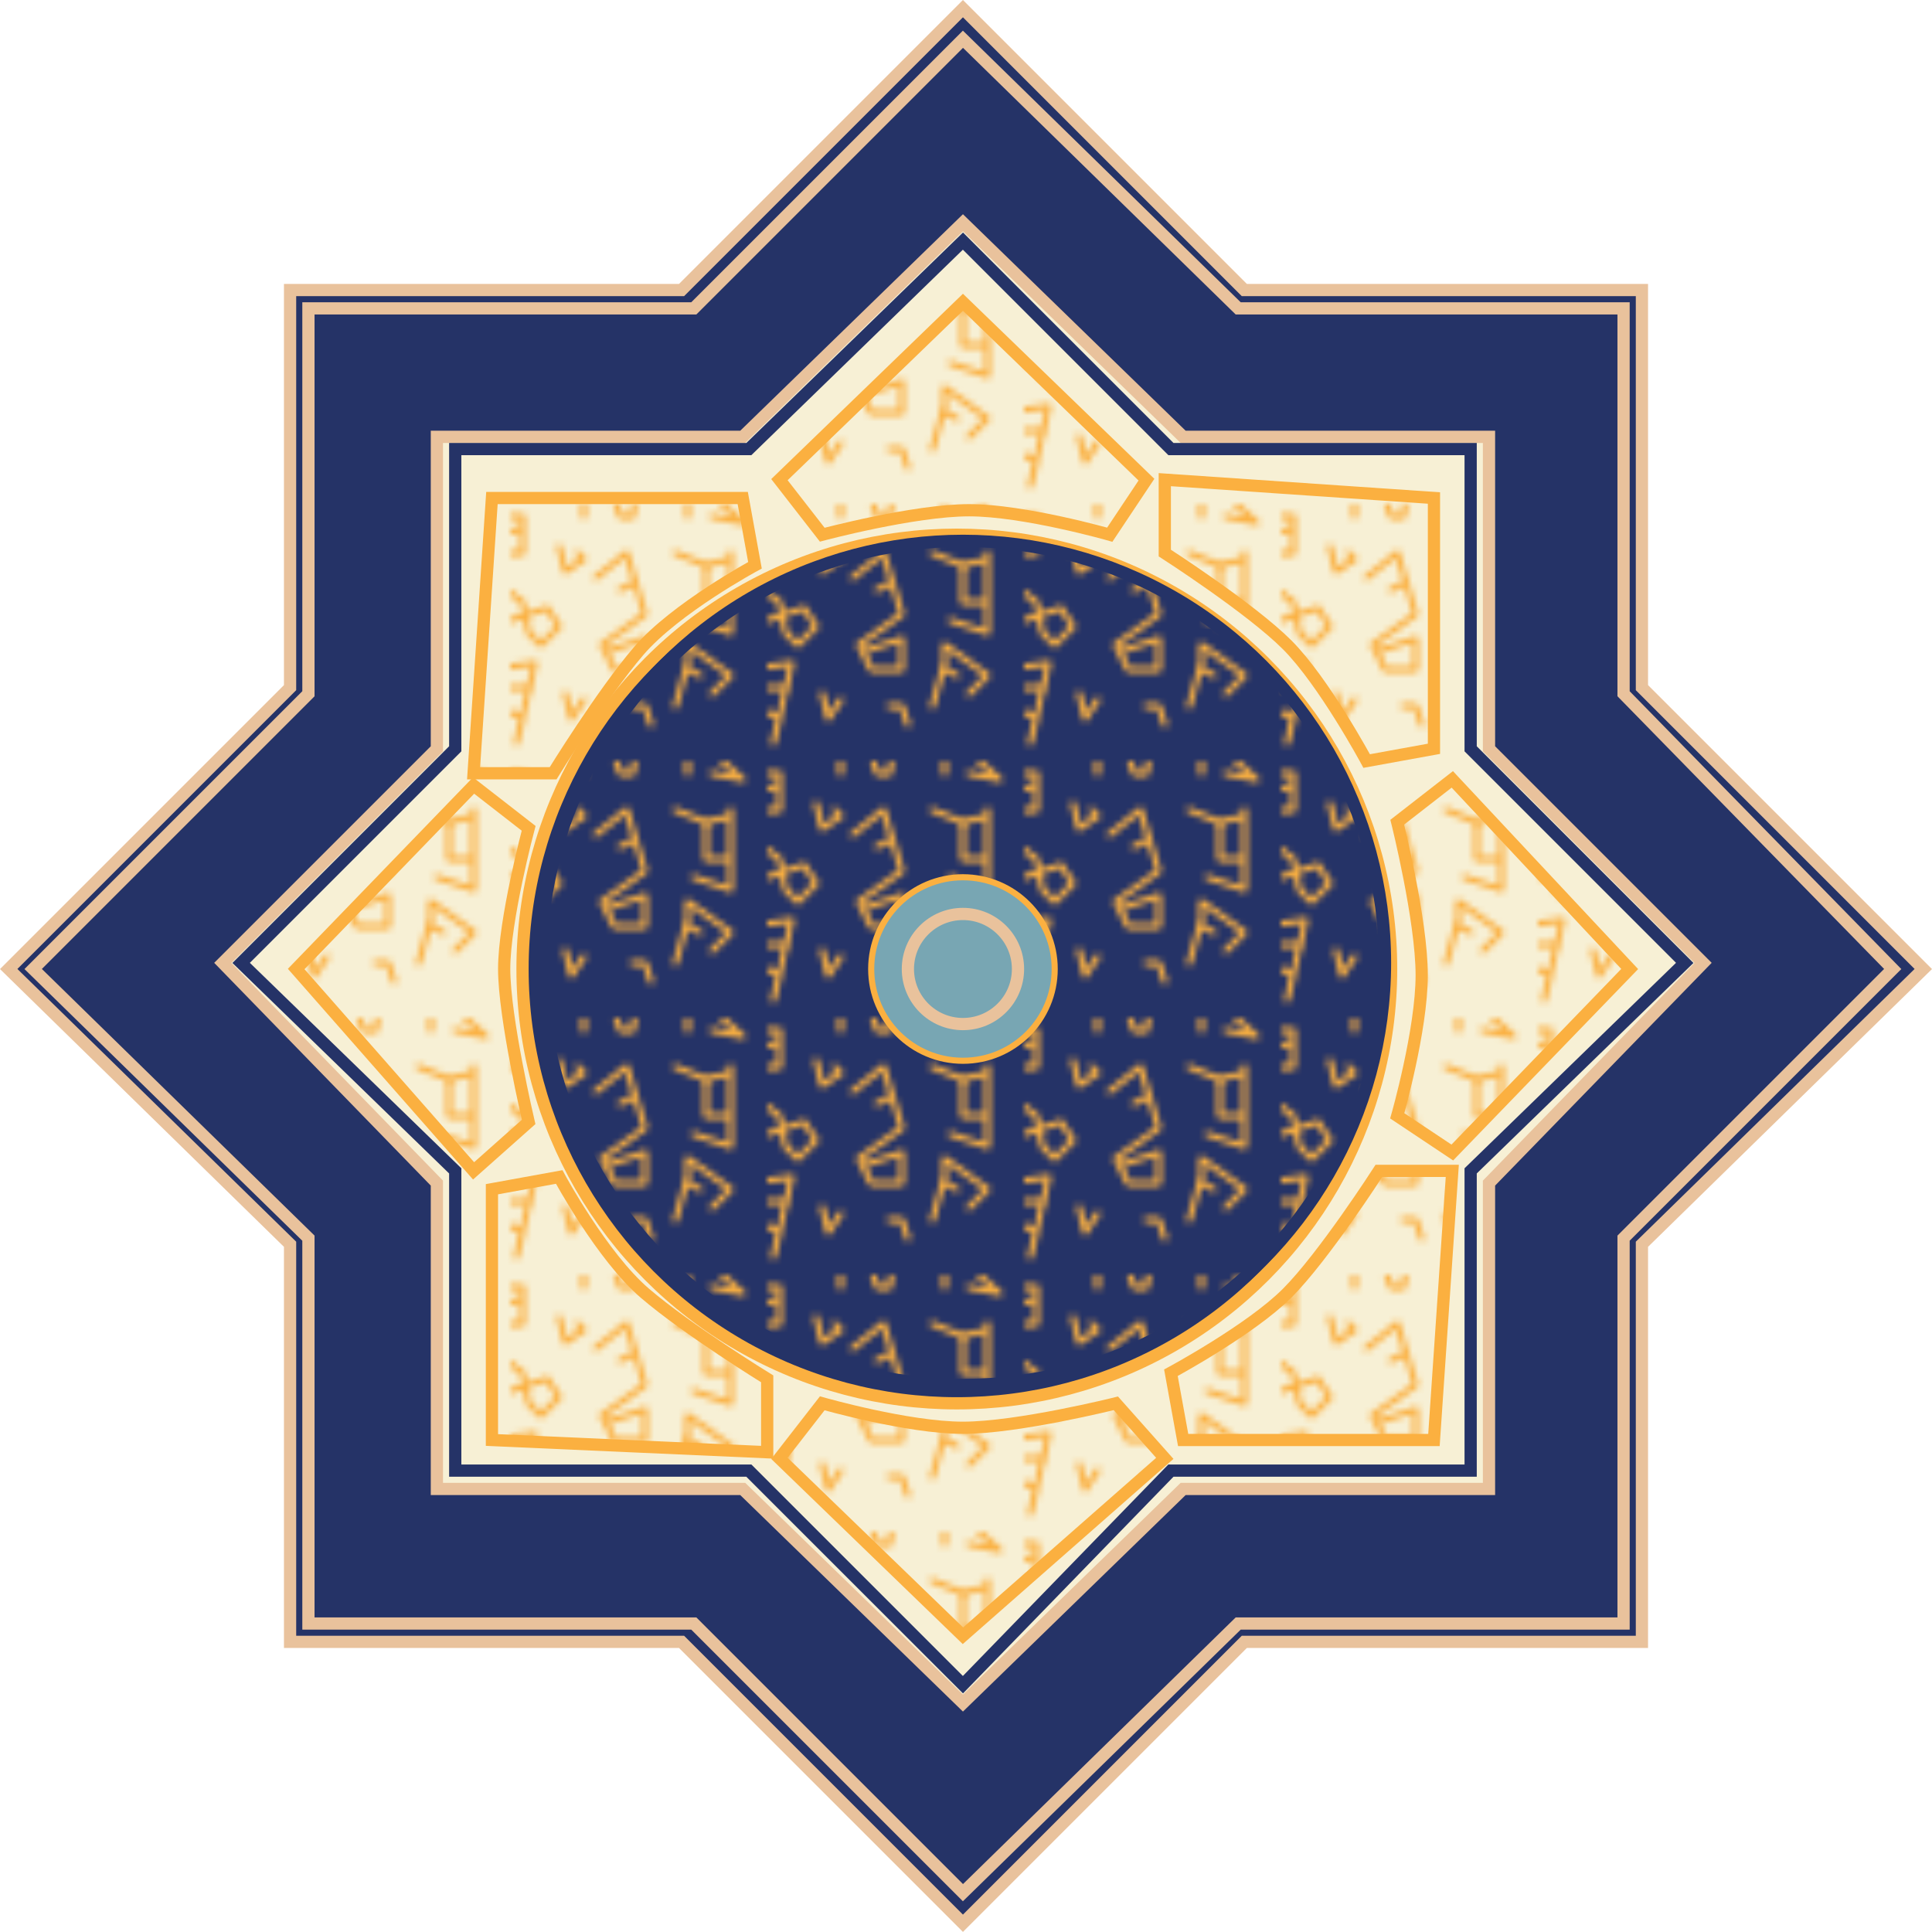 <?xml version="1.0" encoding="UTF-8" standalone="no"?>
<svg
   viewBox="0 0 315.844 315.828"
   version="1.1"
   id="svg73"
   sodipodi:docname="logo.svg"
   width="315.844"
   height="315.828"
   inkscape:version="1.2.2 (b0a8486541, 2022-12-01)"
   inkscape:export-filename="logo.svg"
   inkscape:export-xdpi="96"
   inkscape:export-ydpi="96"
   xmlns:inkscape="http://www.inkscape.org/namespaces/inkscape"
   xmlns:sodipodi="http://sodipodi.sourceforge.net/DTD/sodipodi-0.dtd"
   xmlns:xlink="http://www.w3.org/1999/xlink"
   xmlns="http://www.w3.org/2000/svg"
   xmlns:svg="http://www.w3.org/2000/svg"
   xmlns:rdf="http://www.w3.org/1999/02/22-rdf-syntax-ns#"
   xmlns:cc="http://creativecommons.org/ns#"
   xmlns:dc="http://purl.org/dc/elements/1.1/">
  <sodipodi:namedview
     id="namedview75"
     pagecolor="#ffffff"
     bordercolor="#000000"
     borderopacity="0.25"
     inkscape:showpageshadow="2"
     inkscape:pageopacity="0.0"
     inkscape:pagecheckerboard="0"
     inkscape:deskcolor="#d1d1d1"
     showgrid="false"
     inkscape:zoom="2.6289308"
     inkscape:cx="36.326555"
     inkscape:cy="134.84569"
     inkscape:window-width="1858"
     inkscape:window-height="1039"
     inkscape:window-x="62"
     inkscape:window-y="0"
     inkscape:window-maximized="1"
     inkscape:current-layer="svg73" />
  <defs
     id="defs37">
    <pattern
       inkscape:collect="always"
       xlink:href="#a"
       id="pattern199"
       patternTransform="translate(-0.578,-1.586)" />
    <pattern
       inkscape:collect="always"
       xlink:href="#a"
       id="pattern197"
       patternTransform="translate(-0.578,-1.586)" />
    <pattern
       inkscape:collect="always"
       xlink:href="#a"
       id="pattern195"
       patternTransform="translate(-0.578,-1.586)" />
    <pattern
       inkscape:collect="always"
       xlink:href="#a"
       id="pattern193"
       patternTransform="translate(-0.578,-1.586)" />
    <pattern
       inkscape:collect="always"
       xlink:href="#a"
       id="pattern191"
       patternTransform="translate(-0.578,-1.586)" />
    <pattern
       inkscape:collect="always"
       xlink:href="#a"
       id="pattern189"
       patternTransform="translate(-0.578,-1.586)" />
    <pattern
       inkscape:collect="always"
       xlink:href="#a"
       id="pattern187"
       patternTransform="translate(-0.578,-1.586)" />
    <pattern
       inkscape:collect="always"
       xlink:href="#a"
       id="pattern185"
       patternTransform="translate(-0.578,-1.586)" />
    <pattern
       inkscape:collect="always"
       xlink:href="#a"
       id="pattern183"
       patternTransform="translate(-0.578,-1.586)" />
    <style
       id="style2">.a,.b,.i,.j{fill:none;}.b,.e,.g,.h{stroke:#fbb040;}.b{stroke-linecap:round;stroke-linejoin:round;}.c,.e{fill:#253367;}.c,.d,.i{stroke:#e9c29c;}.c,.d,.e,.f,.g,.h,.i,.j{stroke-miterlimit:10;}.c,.d,.e,.f,.g,.i,.j{stroke-width:2px;}.d{fill:#f7f0d5;}.f,.j{stroke:#253367;}.f,.g{fill:url(#a);}.h{fill:#78a6b3;}</style>
    <pattern
       id="a"
       width="42"
       height="42"
       patternUnits="userSpaceOnUse"
       viewBox="0 0 42 42">
      <rect
         class="a"
         width="42"
         height="42"
         id="rect4" />
      <polyline
         class="b"
         points="-2 2 2 2 2 3 2 5 2 8 -2 8 -2 5 2 4"
         id="polyline6" />
      <polyline
         class="b"
         points="-2 13 2 16 3 21 5 23 8 20 6 17 0 19 -4 15"
         id="polyline8" />
      <polyline
         class="b"
         points="-3 27 4 26 1 39 2 35 0 34"
         id="polyline10" />
      <line
         class="b"
         y1="30"
         x2="3"
         y2="30"
         id="line12" />
      <polyline
         class="b"
         points="36 9 32 10 32 16 36 16 36 8 36 21 30 19"
         id="polyline14" />
      <polyline
         class="b"
         points="12 2 12 -4 16 -4 18 2 20 2 21 -5"
         id="polyline16" />
      <polyline
         class="b"
         points="29 2 29 -5 38 3 33 2"
         id="polyline18" />
      <polyline
         class="b"
         points="14 12 19 8 22 18 15 23 17 27 22 27 22 22 16 24"
         id="polyline20" />
      <line
         class="b"
         x1="18"
         y1="14"
         x2="20"
         y2="13"
         id="line22" />
      <polyline
         class="b"
         points="9 31 10 35 12 32"
         id="polyline24" />
      <polyline
         class="b"
         points="27 33 29 26 29 23 36 28 33 31"
         id="polyline26" />
      <line
         class="b"
         x1="31"
         y1="28"
         x2="29"
         y2="27"
         id="line28" />
      <polyline
         class="b"
         points="23 36 22 33 20 33"
         id="polyline30" />
      <polyline
         class="b"
         points="8 7 9 11 12 9 11 8"
         id="polyline32" />
      <line
         class="b"
         x1="27"
         y1="8"
         x2="32"
         y2="10"
         id="line34" />
    </pattern>
  </defs>
  <title
     id="title39">Samarkand Logo</title>
  <g
     id="g217">
    <polygon
       class="c"
       points="269,49 269,114 315,160 269,205 269,270 204,270 158,316 112,270 48,270 48,205 2,160 48,114 48,49 112,49 158,3 204,49 "
       id="polygon41"
       transform="translate(-0.578,-1.586)" />
    <polygon
       class="d"
       points="244,73 244,124 279,159 244,195 244,245 194,245 158,280 122,245 72,245 72,195 37,159 72,124 72,73 122,73 158,38 194,73 "
       id="polygon43"
       transform="translate(-0.578,-1.586)" />
    <circle
       class="e"
       cx="156.422"
       cy="158.414"
       r="71"
       id="circle45" />
    <circle
       class="f"
       cx="157.422"
       cy="157.414"
       r="69"
       id="circle47"
       style="fill:url(#pattern183)" />
    <path
       class="g"
       d="m 80.422,235.414 v -41 l 11,-2 c 0,0 7,13 14,19 7,6 20,14 20,14 v 12 z"
       id="path49"
       style="fill:url(#pattern185)" />
    <path
       class="g"
       d="m 234.422,81.414 v 41 l -11,2 c 0,0 -7,-13 -13,-19 -6,-6 -20,-15 -20,-15 v -12 z"
       id="path51"
       style="fill:url(#pattern187)" />
    <path
       class="g"
       d="m 48.422,158.414 29,-30 9,7 c 0,0 -4,15 -4,23 0,8 4,25 4,25 l -9,8 z"
       id="path53"
       style="fill:url(#pattern189)" />
    <path
       class="g"
       d="m 266.422,158.414 -29,30 -9,-6 c 0,0 4,-14 4,-23 0,-9 -4,-25 -4,-25 l 9,-7 z"
       id="path55"
       style="fill:url(#pattern191)" />
    <path
       class="g"
       d="m 80.422,81.414 h 41 l 2,11 c 0,0 -13,7 -19,14 -6,7 -14,20 -14,20 h -13 z"
       id="path57"
       style="fill:url(#pattern193)" />
    <path
       class="g"
       d="m 234.422,235.414 h -41 l -2,-11 c 0,0 13,-7 19,-13 6,-6 15,-20 15,-20 h 12 z"
       id="path59"
       style="fill:url(#pattern195)" />
    <path
       class="g"
       d="m 157.422,49.414 30,29 -6,9 c 0,0 -14,-4 -23,-4 -9,0 -24,4 -24,4 l -7,-9 z"
       id="path61"
       style="fill:url(#pattern197)" />
    <path
       class="g"
       d="m 157.422,267.414 -30,-29 7,-9 c 0,0 14,4 23,4 9,0 25,-4 25,-4 l 8,9 z"
       id="path63"
       style="fill:url(#pattern199)" />
    <circle
       class="h"
       cx="157.422"
       cy="158.414"
       r="15"
       id="circle65" />
    <circle
       class="i"
       cx="157.422"
       cy="158.414"
       r="9"
       id="circle67" />
    <polygon
       class="i"
       points="266,52 266,115 310,160 266,204 266,267 203,267 158,311 114,267 51,267 51,204 6,160 51,115 51,52 114,52 158,8 203,52 "
       id="polygon69"
       transform="translate(-0.578,-1.586)" />
    <polygon
       class="j"
       points="241,75 241,124 276,159 241,193 241,242 192,242 158,277 123,242 75,242 75,193 40,159 75,124 75,75 123,75 158,41 192,75 "
       id="polygon71"
       transform="translate(-0.578,-1.586)" />
  </g>
</svg>
